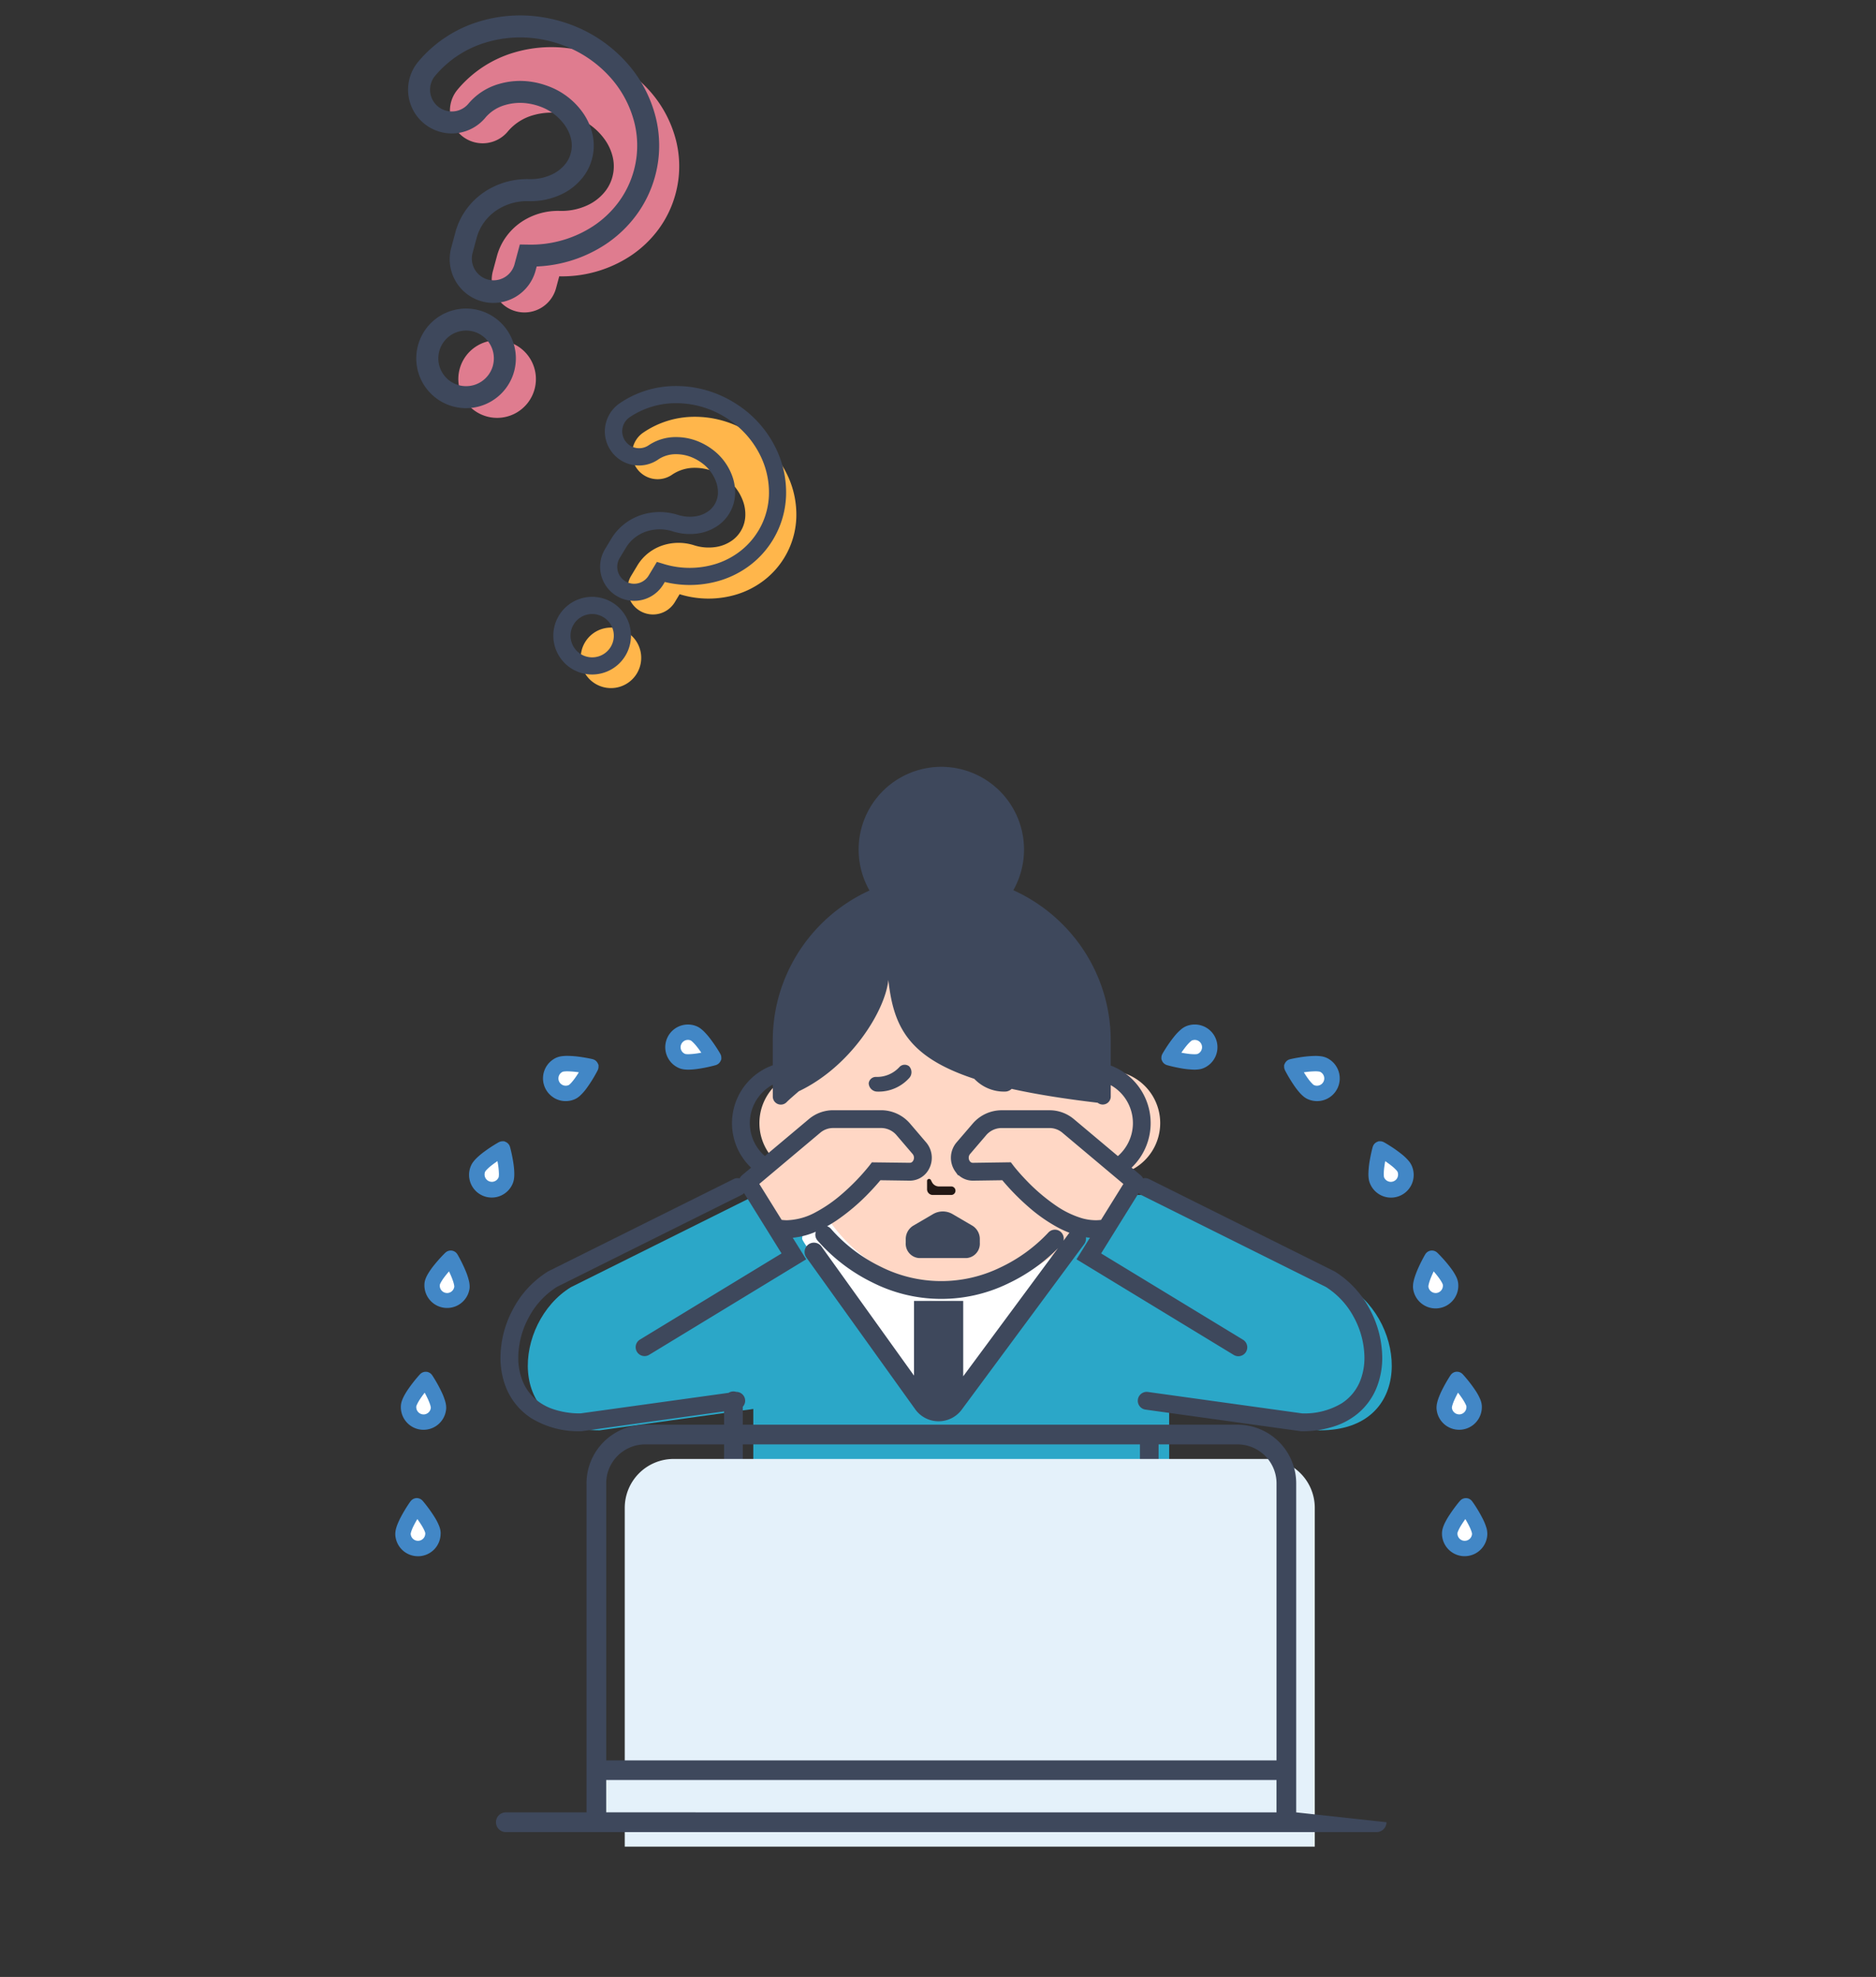<svg xmlns="http://www.w3.org/2000/svg" width="280" height="295" viewBox="0 0 280 295">
  <rect x="0" y="0" width="280" height="295" fill="#333333" stroke="none"/>
  <g id="グループ_3132" data-name="グループ 3132" transform="translate(7912 2711)">
    <g id="parts" transform="translate(-8751 -2882)">
      <g id="グループ_2662" data-name="グループ 2662" transform="translate(-75 3.125)">
        <path id="パス_2535" data-name="パス 2535" d="M35.224,17.318v0a15.838,15.838,0,0,0-1.142-5.886A17.607,17.607,0,0,0,28.889,4.4,19.274,19.274,0,0,0,20.777.478C20.148.339,19.519.232,18.894.154A19.527,19.527,0,0,0,8.4,1.713a17.4,17.4,0,0,0-7.686,6.7,4.882,4.882,0,1,0,8.326,5.1h0a7.645,7.645,0,0,1,3.4-2.9,9.774,9.774,0,0,1,5.249-.758q.491.061.989.17a9.327,9.327,0,0,1,5,2.884,7.461,7.461,0,0,1,1.339,2.151,6.056,6.056,0,0,1,.445,2.256,6.361,6.361,0,0,1-.048.78,6.043,6.043,0,0,1-.686,2.141,7.214,7.214,0,0,1-2.467,2.6,9.172,9.172,0,0,1-3.911,1.372,9.8,9.8,0,0,0-5.464,2.444,9.077,9.077,0,0,0-1.9,2.429A8.781,8.781,0,0,0,10,32.145l-.285,2.3a4.882,4.882,0,1,0,9.689,1.2l.218-1.757A18.607,18.607,0,0,0,29.8,29.33a16.632,16.632,0,0,0,3.52-4.453A15.825,15.825,0,0,0,35.1,19.294,16.112,16.112,0,0,0,35.224,17.318Z" transform="translate(982.753 172.819) rotate(8)" fill="#df7c8f"/>
        <path id="パス_2537" data-name="パス 2537" d="M6.5.045A5.79,5.79,0,1,0,11.527,6.5,5.786,5.786,0,0,0,6.5.045Z" transform="translate(983.278 217.901) rotate(8)" fill="#df7c8f"/>
        <path id="パス_2536" data-name="パス 2536" d="M37.246,12.462a19.251,19.251,0,0,0-5.673-7.685h0a20.915,20.915,0,0,0-8.8-4.26c-.679-.15-1.358-.266-2.033-.35A21.78,21.78,0,0,0,18.047,0a20.972,20.972,0,0,0-8.68,1.86A19.036,19.036,0,0,0,.962,9.194a6.523,6.523,0,1,0,11.123,6.818L12.09,16a6.019,6.019,0,0,1,2.669-2.258,7.948,7.948,0,0,1,3.287-.692,8.7,8.7,0,0,1,1.081.068h0c.277.035.556.082.839.144h0a7.692,7.692,0,0,1,4.114,2.363l0,0A5.821,5.821,0,0,1,25.133,17.3a4.416,4.416,0,0,1,.328,1.648,4.693,4.693,0,0,1-.036.577,4.379,4.379,0,0,1-.5,1.565,5.575,5.575,0,0,1-1.912,2,7.539,7.539,0,0,1-3.21,1.121h0a11.434,11.434,0,0,0-6.376,2.858h0a10.71,10.71,0,0,0-2.248,2.869h0a10.422,10.422,0,0,0-1.159,3.642l-.285,2.295A6.522,6.522,0,1,0,22.677,37.49l.066-.532a20.117,20.117,0,0,0,9.789-4.763h0A18.269,18.269,0,0,0,36.4,27.3h0a17.461,17.461,0,0,0,1.971-6.162h0a17.774,17.774,0,0,0,.135-2.178v-.09l0-.027A17.5,17.5,0,0,0,37.246,12.462Zm-2.132,8.273a14.177,14.177,0,0,1-1.6,5h0a14.993,14.993,0,0,1-3.174,4.013h0A16.968,16.968,0,0,1,21.065,33.9l-1.268.158-.375,3.027a3.244,3.244,0,0,1-3.21,2.844,3.266,3.266,0,0,1-.406-.025,3.244,3.244,0,0,1-2.842-3.213,3.314,3.314,0,0,1,.025-.405l.285-2.3a7.135,7.135,0,0,1,.793-2.491h0a7.426,7.426,0,0,1,1.559-1.988,8.155,8.155,0,0,1,4.552-2.03h0a10.81,10.81,0,0,0,4.613-1.623,8.853,8.853,0,0,0,3.021-3.2h0a7.687,7.687,0,0,0,.87-2.715v0a8.021,8.021,0,0,0,.061-.981v0a7.709,7.709,0,0,0-.562-2.863h0a9.093,9.093,0,0,0-1.632-2.627,10.96,10.96,0,0,0-5.877-3.4q-.574-.126-1.139-.2h0a11.961,11.961,0,0,0-1.487-.093,11.226,11.226,0,0,0-4.643.986A9.278,9.278,0,0,0,9.286,14.3h0a3.221,3.221,0,0,1-1.2,1.147,3.263,3.263,0,0,1-1.566.4,3.246,3.246,0,0,1-2.837-1.681,3.273,3.273,0,0,1-.4-1.567,3.22,3.22,0,0,1,.478-1.689A15.754,15.754,0,0,1,10.725,4.85a17.692,17.692,0,0,1,7.323-1.566,18.547,18.547,0,0,1,2.285.142c.575.072,1.154.17,1.732.3a17.635,17.635,0,0,1,7.423,3.589h0a15.962,15.962,0,0,1,4.713,6.37,14.2,14.2,0,0,1,1.024,5.266v.015a14.431,14.431,0,0,1-.11,1.77Z" transform="translate(976.725 167.875) rotate(8)" fill="#3e485c"/>
        <path id="パス_2538" data-name="パス 2538" d="M8.341.057h0A7.432,7.432,0,1,0,13.007,2.53,7.459,7.459,0,0,0,8.341.057Zm3.2,7.886A4.149,4.149,0,0,1,7.433,11.58a4.232,4.232,0,0,1-.517-.032A4.148,4.148,0,0,1,3.281,7.439a4.2,4.2,0,0,1,.032-.517h0A4.146,4.146,0,0,1,7.419,3.283a4.2,4.2,0,0,1,.518.032l.2-1.629-.2,1.629a4.148,4.148,0,0,1,3.6,4.628Z" transform="translate(977.248 212.958) rotate(8)" fill="#3e485c"/>
      </g>
      <g id="グループ_2659" data-name="グループ 2659" transform="translate(60.344 -1200.467)">
        <path id="パス_2508" data-name="パス 2508" d="M27.463,13.5h0a12.348,12.348,0,0,0-.89-4.589,13.727,13.727,0,0,0-4.049-5.479A15.027,15.027,0,0,0,16.2.373C15.708.265,15.218.181,14.73.12A15.224,15.224,0,0,0,6.553,1.335,13.563,13.563,0,0,0,.561,6.558a3.807,3.807,0,1,0,6.491,3.978h0A5.96,5.96,0,0,1,9.7,8.271a7.62,7.62,0,0,1,4.093-.591q.383.048.771.133a7.272,7.272,0,0,1,3.9,2.248A5.817,5.817,0,0,1,19.5,11.737a4.721,4.721,0,0,1,.347,1.759,4.959,4.959,0,0,1-.038.608,4.711,4.711,0,0,1-.535,1.669A5.625,5.625,0,0,1,17.355,17.8a7.151,7.151,0,0,1-3.05,1.07,7.639,7.639,0,0,0-4.26,1.906,7.077,7.077,0,0,0-1.484,1.894A6.846,6.846,0,0,0,7.8,25.062l-.222,1.789a3.806,3.806,0,1,0,7.554.939l.17-1.37a14.507,14.507,0,0,0,7.928-3.553,12.967,12.967,0,0,0,2.744-3.472,12.338,12.338,0,0,0,1.392-4.352A12.562,12.562,0,0,0,27.463,13.5Z" transform="translate(876.857 1429.775) rotate(24)" fill="#ffb64b"/>
        <path id="パス_2511" data-name="パス 2511" d="M5.067.035A4.514,4.514,0,1,0,8.987,5.07,4.511,4.511,0,0,0,5.067.035Z" transform="translate(867.563 1463.674) rotate(24)" fill="#ffb64b"/>
        <path id="パス_2509" data-name="パス 2509" d="M29.039,9.716a15.009,15.009,0,0,0-4.423-5.992h0A16.306,16.306,0,0,0,17.752.4C17.223.286,16.693.2,16.167.13A16.98,16.98,0,0,0,14.07,0,16.35,16.35,0,0,0,7.3,1.45,14.841,14.841,0,0,0,.75,7.168a5.086,5.086,0,1,0,8.672,5.316l0-.007a4.693,4.693,0,0,1,2.081-1.761,6.2,6.2,0,0,1,2.563-.539,6.785,6.785,0,0,1,.843.053h0c.216.027.433.064.654.112h0a6,6,0,0,1,3.208,1.842l0,0a4.538,4.538,0,0,1,.816,1.3,3.443,3.443,0,0,1,.256,1.285,3.659,3.659,0,0,1-.028.45,3.414,3.414,0,0,1-.391,1.22,4.347,4.347,0,0,1-1.491,1.561,5.878,5.878,0,0,1-2.5.874h0a8.915,8.915,0,0,0-4.971,2.228h0a8.35,8.35,0,0,0-1.752,2.237h0a8.125,8.125,0,0,0-.9,2.839l-.222,1.789A5.085,5.085,0,1,0,17.68,29.229l.051-.415A15.684,15.684,0,0,0,25.363,25.1h0a14.243,14.243,0,0,0,3.014-3.815h0a13.613,13.613,0,0,0,1.537-4.8h0a13.858,13.858,0,0,0,.106-1.7v-.07l0-.021A13.64,13.64,0,0,0,29.039,9.716Zm-1.662,6.45a11.053,11.053,0,0,1-1.248,3.9h0A11.689,11.689,0,0,1,23.654,23.2h0a13.229,13.229,0,0,1-7.232,3.235l-.989.123-.292,2.36a2.529,2.529,0,0,1-2.5,2.217,2.546,2.546,0,0,1-.316-.02,2.529,2.529,0,0,1-2.216-2.5,2.584,2.584,0,0,1,.02-.316l.222-1.79a5.563,5.563,0,0,1,.618-1.942h0a5.789,5.789,0,0,1,1.216-1.55,6.358,6.358,0,0,1,3.549-1.583h0a8.428,8.428,0,0,0,3.6-1.266,6.9,6.9,0,0,0,2.355-2.5h0a5.993,5.993,0,0,0,.678-2.117h0a6.253,6.253,0,0,0,.048-.765h0a6.01,6.01,0,0,0-.438-2.232h0A7.089,7.089,0,0,0,20.7,10.5a8.545,8.545,0,0,0-4.582-2.653q-.447-.1-.888-.153h0a9.325,9.325,0,0,0-1.16-.072,8.752,8.752,0,0,0-3.62.768A7.233,7.233,0,0,0,7.24,11.149h0a2.511,2.511,0,0,1-.936.894,2.544,2.544,0,0,1-1.221.313,2.531,2.531,0,0,1-2.211-1.311,2.552,2.552,0,0,1-.312-1.222,2.511,2.511,0,0,1,.373-1.317,12.283,12.283,0,0,1,5.43-4.725,13.794,13.794,0,0,1,5.709-1.221,14.46,14.46,0,0,1,1.782.111c.448.056.9.133,1.351.232a13.749,13.749,0,0,1,5.787,2.8h0a12.444,12.444,0,0,1,3.674,4.966,11.075,11.075,0,0,1,.8,4.106v.012a11.252,11.252,0,0,1-.086,1.38Z" transform="translate(873.401 1424.775) rotate(24)" fill="#3e485c"/>
        <path id="パス_2510" data-name="パス 2510" d="M6.5.045h0A5.794,5.794,0,1,0,10.14,1.972,5.815,5.815,0,0,0,6.5.045ZM9,6.193A3.234,3.234,0,0,1,5.8,9.029,3.3,3.3,0,0,1,5.392,9,3.234,3.234,0,0,1,2.558,5.8a3.271,3.271,0,0,1,.025-.4h0a3.233,3.233,0,0,1,3.2-2.836,3.274,3.274,0,0,1,.4.025l.158-1.27-.158,1.27A3.234,3.234,0,0,1,9,6.193Z" transform="translate(864.106 1458.674) rotate(24)" fill="#3e485c"/>
      </g>
    </g>
    <g id="parts-2" data-name="parts" transform="translate(-8079 -3395)">
      <g id="グループ_2637" data-name="グループ 2637" transform="translate(27.687 3.017)">
        <g id="j163_15_0" transform="translate(198.313 795.427)">
          <path id="パス_2444" data-name="パス 2444" d="M170.292,308.735l23.152,3.217c14.14,0,12.89-16.1,4.278-21.359l-27.645-13.762H109.281L81.636,290.594c-8.613,5.263-9.862,21.359,4.278,21.359l23.152-3.217h61.226Z" transform="translate(-55.427 -212.963)" fill="#2ba7c8"/>
          <path id="パス_2445" data-name="パス 2445" d="M285.942,296v44.431H223.873V292.963c0-.354,1.952-2.281,5.583-4.419a49.139,49.139,0,0,1,24.853-6.515A64.053,64.053,0,0,1,280.7,287.3a29.218,29.218,0,0,1,3.449,1.8l1.573,6.04Z" transform="translate(-170.439 -216.984)" fill="#2ba7c8"/>
          <path id="パス_2446" data-name="パス 2446" d="M268.217,274.144a8.756,8.756,0,0,1,0,2.4c-.211.683,17.784,24.031,17.784,24.031s1.921,1.5,3.29,1.345,3.207-2.488,3.207-2.488l18.93-25.527-9.289-3.49a24.614,24.614,0,0,0-25.959-.426Z" transform="translate(-207.496 -206.168)" fill="#fff"/>
          <path id="パス_2447" data-name="パス 2447" d="M257.969,236.474l-2.383-2.784a4.368,4.368,0,0,0-3.315-1.567h-7.2a4.3,4.3,0,0,0-2.771,1.027l-9.966,8.369,4.3,6.852c7.157,1.58,14.887-8.466,14.887-8.466l5.012.072a1.88,1.88,0,0,0,1.552-.809A2.216,2.216,0,0,0,257.969,236.474Z" transform="translate(-179.734 -179.574)" fill="#ffd7c5"/>
          <path id="パス_2448" data-name="パス 2448" d="M388.34,233.152a4.3,4.3,0,0,0-2.771-1.027h-7.2a4.367,4.367,0,0,0-3.315,1.567l-2.383,2.784a2.217,2.217,0,0,0-.109,2.7,1.882,1.882,0,0,0,1.552.809l5.012-.072s7.73,10.046,14.887,8.466l4.3-6.852Z" transform="translate(-287.903 -179.574)" fill="#ffd7c5"/>
          <path id="パス_2449" data-name="パス 2449" d="M281.993,116.975h0v-2.316c0-10.434-10.885-20.4-22.433-20.4s-22.433,9.962-22.433,20.4v2.351a7.843,7.843,0,0,0,.363,15.643c1.977,9.129,11.759,17.071,22.07,17.071s20.086-7.937,22.068-17.062h.365a7.843,7.843,0,0,0,0-15.687Z" transform="translate(-175.672 -71.675)" fill="#ffd7c5"/>
          <path id="パス_2450" data-name="パス 2450" d="M513.141,175.012a2.237,2.237,0,0,1,1.693,4.142c-1.144.467-4.668-.482-4.677-.505S512,175.48,513.141,175.012Z" transform="translate(-394.663 -135.262)" fill="#fff"/>
          <path id="パス_2451" data-name="パス 2451" d="M595.778,195.736a2.237,2.237,0,0,1-1.886,4.058c-1.12-.521-2.82-3.751-2.81-3.773S594.657,195.216,595.778,195.736Z" transform="translate(-457.268 -151.286)" fill="#fff"/>
          <path id="パス_2452" data-name="パス 2452" d="M650.878,254.746a2.237,2.237,0,0,1-4.129,1.724c-.476-1.14.447-4.672.47-4.681S650.4,253.606,650.878,254.746Z" transform="translate(-500.227 -194.787)" fill="#fff"/>
          <path id="パス_2453" data-name="パス 2453" d="M680.473,327.618a2.237,2.237,0,1,1-4.434.6c-.165-1.224,1.639-4.4,1.664-4.4S680.307,326.394,680.473,327.618Z" transform="translate(-522.983 -250.508)" fill="#fff"/>
          <path id="パス_2454" data-name="パス 2454" d="M695.977,407.661a2.237,2.237,0,1,1-4.46.351c-.1-1.232,1.881-4.3,1.906-4.3S695.881,406.43,695.977,407.661Z" transform="translate(-534.963 -312.315)" fill="#fff"/>
          <path id="パス_2455" data-name="パス 2455" d="M699.635,491.233a2.237,2.237,0,0,1-4.47-.194c.054-1.234,2.39-4.039,2.415-4.038S699.688,490,699.635,491.233Z" transform="translate(-537.786 -376.749)" fill="#fff"/>
          <path id="パス_2456" data-name="パス 2456" d="M186.122,175.012a2.237,2.237,0,1,0-1.693,4.142c1.144.467,4.668-.482,4.677-.505S187.265,175.48,186.122,175.012Z" transform="translate(-141.6 -135.262)" fill="#fff"/>
          <path id="パス_2457" data-name="パス 2457" d="M103.751,195.736a2.237,2.237,0,0,0,1.886,4.058c1.121-.521,2.82-3.751,2.81-3.773S104.872,195.216,103.751,195.736Z" transform="translate(-79.262 -151.286)" fill="#fff"/>
          <path id="パス_2458" data-name="パス 2458" d="M53.955,254.746a2.237,2.237,0,0,0,4.129,1.724c.476-1.14-.447-4.672-.47-4.681S54.431,253.606,53.955,254.746Z" transform="translate(-41.606 -194.787)" fill="#fff"/>
          <path id="パス_2459" data-name="パス 2459" d="M24.269,327.618a2.237,2.237,0,0,0,4.434.6c.165-1.224-1.639-4.4-1.664-4.4S24.434,326.394,24.269,327.618Z" transform="translate(-18.759 -250.508)" fill="#fff"/>
          <path id="パス_2460" data-name="パス 2460" d="M8.744,407.661a2.237,2.237,0,1,0,4.461.351c.1-1.232-1.881-4.3-1.906-4.3S8.841,406.43,8.744,407.661Z" transform="translate(-6.759 -312.315)" fill="#fff"/>
          <path id="パス_2461" data-name="パス 2461" d="M5.079,491.233a2.237,2.237,0,1,0,4.47-.194C9.495,489.8,7.159,487,7.134,487S5.025,490,5.079,491.233Z" transform="translate(-3.928 -376.749)" fill="#fff"/>
          <path id="パス_2462" data-name="パス 2462" d="M353.766,501.087a1.824,1.824,0,1,0,1.824,1.824A1.824,1.824,0,0,0,353.766,501.087Z" transform="translate(-272.266 -387.646)" fill="#231815"/>
          <path id="パス_2463" data-name="パス 2463" d="M351.433,273.939h2.779a.636.636,0,0,0,0-1.271h-1.857a1.165,1.165,0,0,1-1.037-.633l-.167-.326a.3.3,0,0,0-.568.137v1.243A.85.85,0,0,0,351.433,273.939Z" transform="translate(-271.215 -210.07)" fill="#231815"/>
          <path id="パス_2464" data-name="パス 2464" d="M346.5,295.131l-2.968-1.736a2.885,2.885,0,0,0-2.959,0l-2.968,1.736a2.346,2.346,0,0,0-1.084,2.038v.488a2.147,2.147,0,0,0,1.977,2.284H345.6a2.147,2.147,0,0,0,1.977-2.284v-.488A2.346,2.346,0,0,0,346.5,295.131Z" transform="translate(-260.335 -226.657)" fill="#3e485c"/>
          <path id="パス_2465" data-name="パス 2465" d="M316.663,196.643a4.528,4.528,0,0,1-3.449,1.454,1.075,1.075,0,0,0-1.117.938,1.29,1.29,0,0,0,1.32,1.253,6.134,6.134,0,0,0,4.673-1.97,1.29,1.29,0,0,0,.025-1.82A1.074,1.074,0,0,0,316.663,196.643Z" transform="translate(-241.439 -151.843)" fill="#3e485c"/>
          <path id="パス_2466" data-name="パス 2466" d="M491.657,282.085Z" transform="translate(-380.352 -218.224)" fill="#231815"/>
          <path id="パス_2467" data-name="パス 2467" d="M112.1,67.639a6.069,6.069,0,0,1-.8-.054l-3.333-5.362,9.084-7.629a2.976,2.976,0,0,1,1.917-.716h7.2a3.038,3.038,0,0,1,2.306,1.1l2.383,2.784a.854.854,0,0,1,.194.554.866.866,0,0,1-.156.5.557.557,0,0,1-.447.254h-.015L124.771,59l-.406.528h0a32.037,32.037,0,0,1-4.029,4.171,21.09,21.09,0,0,1-3.984,2.762A9.447,9.447,0,0,1,112.1,67.639Zm42.115,1.912-.847,1.144a1.324,1.324,0,0,0-2.256-1.22h0a23.525,23.525,0,0,1-7.239,5.246,20.111,20.111,0,0,1-17.825-.167,23.477,23.477,0,0,1-7.395-5.642,1.314,1.314,0,0,0-.566-.376c.463-.258.914-.533,1.349-.821a30.675,30.675,0,0,0,5.027-4.284c.7-.727,1.235-1.349,1.579-1.76l4.378.063h.034a3.214,3.214,0,0,0,2.606-1.363h0a3.546,3.546,0,0,0-.18-4.332L130.5,53.254a5.7,5.7,0,0,0-4.324-2.031h-7.2a5.634,5.634,0,0,0-3.625,1.338l-6.55,5.5a6.549,6.549,0,0,1-1.307-1.547,6.519,6.519,0,0,1,.97-7.977,6.563,6.563,0,0,1,1.519-1.131v1.776a1.2,1.2,0,0,0,2.056.845c.458-.466,1.109-1.008,1.824-1.634,7.722-3.662,12.9-11.988,13.365-16.613.753,6.744,2.783,11.462,12.827,14.758a6.129,6.129,0,0,0,4.607,1.906,1.439,1.439,0,0,0,.968-.406c3.541.786,7.773,1.472,12.843,2.069a1.194,1.194,0,0,0,1.949-.925v-1.7a6.575,6.575,0,0,1,1.4,1.059,6.515,6.515,0,0,1-.335,9.525l-6.551-5.5a5.633,5.633,0,0,0-3.625-1.338h-7.2a5.7,5.7,0,0,0-4.324,2.031L137.4,56.037a3.545,3.545,0,0,0-.18,4.334l.4.554h.1a3.175,3.175,0,0,0,2.106.809h.036l4.377-.063a35.524,35.524,0,0,0,3.912,3.984,23.836,23.836,0,0,0,4.522,3.143,15.656,15.656,0,0,0,1.587.712c-.012.014-.026.026-.038.041Zm3.958-1.912a7.672,7.672,0,0,1-2.12-.319,13.879,13.879,0,0,1-3.747-1.819,28.076,28.076,0,0,1-4.577-3.908c-.576-.6-1.036-1.126-1.35-1.5-.157-.185-.276-.332-.356-.431l-.088-.111-.02-.026,0-.005h0l-.406-.528-5.669.082h-.015a.554.554,0,0,1-.446-.254h0a.865.865,0,0,1-.156-.5.853.853,0,0,1,.194-.554l2.383-2.784a3.039,3.039,0,0,1,2.306-1.1h7.2a2.975,2.975,0,0,1,1.917.716l9.083,7.629-3.333,5.362A6.119,6.119,0,0,1,158.175,67.639Zm8.215,31.687a1.226,1.226,0,0,0-.217-.019,1.393,1.393,0,0,0-1.391,1.394V122.25h2.782V100.7A1.388,1.388,0,0,0,166.391,99.326Zm32.686-18.412a14.669,14.669,0,0,0-5.2-5.615l-.051-.029-27.7-13.786a1.326,1.326,0,0,0-.887-.1s0,0,0-.006a1.277,1.277,0,0,0-.064-.112,1.241,1.241,0,0,0-.07-.112,1.108,1.108,0,0,0-.083-.093c-.032-.035-.064-.07-.1-.1-.01-.01-.016-.019-.026-.029l-1.362-1.142a9.173,9.173,0,0,0-3.114-15.234V40.81A24.458,24.458,0,0,0,156.2,27.078a24.82,24.82,0,0,0-10.318-8.685,12.342,12.342,0,1,0-21.468.045,24.692,24.692,0,0,0-13.326,15.075,24.461,24.461,0,0,0-1.11,7.3v3.7a9.178,9.178,0,0,0-4.763,13.384,9.308,9.308,0,0,0,1.525,1.9l-1.362,1.142c-.01.01-.016.019-.026.029-.035.032-.067.067-.1.1a1.146,1.146,0,0,0-.083.093c-.026.035-.048.073-.07.112a1.27,1.27,0,0,0-.064.112.011.011,0,0,1,0,.006,1.327,1.327,0,0,0-.887.1L76.454,75.27,76.4,75.3a14.669,14.669,0,0,0-5.2,5.615,15.494,15.494,0,0,0-1.866,7.22,12.072,12.072,0,0,0,.692,4.1,9.771,9.771,0,0,0,3.921,4.952,13.466,13.466,0,0,0,7.424,1.933h.093l21.248-2.954V122.25H105.5V95.472a1.31,1.31,0,0,0,.345-1.078,1.324,1.324,0,0,0-1.321-1.142,1.922,1.922,0,0,0-.2-.048,1.228,1.228,0,0,0-.217-.019,1.347,1.347,0,0,0-.727.211L81.293,96.461a12.387,12.387,0,0,1-4.31-.708,7.966,7.966,0,0,1-2.259-1.279,7.081,7.081,0,0,1-2.058-2.779,9.24,9.24,0,0,1-.673-3.561,12.791,12.791,0,0,1,1.551-5.966,12.034,12.034,0,0,1,4.211-4.578l27.578-13.729a1.268,1.268,0,0,0,.36-.271l4.211,6.774,1.385,2.23-6.968,4.237-14.2,8.637A1.329,1.329,0,0,0,91.5,87.739l12.819-7.794,10.643-6.474-.182-.293-1.822-2.926a10.831,10.831,0,0,0,2-.38,13.039,13.039,0,0,0,1.445-.514,1.322,1.322,0,0,0,.249,1.3c.194.227.4.447.6.664a26.187,26.187,0,0,0,7.638,5.625A22.785,22.785,0,0,0,145,77.13a26.2,26.2,0,0,0,7.552-5.325L138.4,90.929V79.679h-7.341V90.824L117.246,71.563a1.536,1.536,0,0,0-.108-.134,1.392,1.392,0,0,0-2.214,1.662c.019.032.038.061.061.093l16.274,22.694.01.016a4.286,4.286,0,0,0,1.566,1.308,4.313,4.313,0,0,0,3.784,0,4.263,4.263,0,0,0,1.567-1.308l2.45-3.308,15.821-21.38a1.394,1.394,0,0,0,.258-1.024c.2.032.4.051.6.07l-2,3.219,11.077,6.735,12.385,7.533a1.329,1.329,0,0,0,1.381-2.272l-13.99-8.506-7.182-4.368,2.16-3.474,3.439-5.529a1.271,1.271,0,0,0,.36.271L192.524,77.59a12.032,12.032,0,0,1,4.211,4.578,12.83,12.83,0,0,1,1.551,5.966,9.367,9.367,0,0,1-.533,3.2,7.109,7.109,0,0,1-2.865,3.628,10.777,10.777,0,0,1-5.909,1.5l-22.588-3.139-.456-.064a1.329,1.329,0,0,0-.364,2.632l.82.115,22.422,3.117h.092a15.149,15.149,0,0,0,5.322-.88,10.665,10.665,0,0,0,3.008-1.71,9.758,9.758,0,0,0,2.827-3.809,11.9,11.9,0,0,0,.881-4.588A15.51,15.51,0,0,0,199.076,80.914Z" transform="translate(-53.639)" fill="#3e485c"/>
          <path id="パス_2468" data-name="パス 2468" d="M505.323,175.428a1.136,1.136,0,0,0,.219.215,1.116,1.116,0,0,0,.175.108,1.18,1.18,0,0,0,.11.048c.04.015.058.02.077.027.068.022.131.039.227.065.323.087.929.235,1.633.367a12.842,12.842,0,0,0,2.234.248,4.923,4.923,0,0,0,.661-.041,2.787,2.787,0,0,0,.682-.174,3.384,3.384,0,0,0,1.853-4.415h0a3.384,3.384,0,0,0-4.415-1.853h0a2.992,2.992,0,0,0-.748.462A7.586,7.586,0,0,0,507,171.551a19.638,19.638,0,0,0-1.232,1.715c-.161.25-.294.465-.389.625-.048.08-.086.146-.117.2-.016.028-.029.052-.045.082s-.017.033-.033.066c-.008.018-.018.039-.034.084-.008.023-.019.052-.032.1-.007.026-.014.057-.022.1a1.14,1.14,0,0,0-.017.2v.215l.078.2A1.147,1.147,0,0,0,505.323,175.428Zm4.326-3.279a1.079,1.079,0,0,1,.41-.081,1.1,1.1,0,0,1,.6.181,1.09,1.09,0,0,1,.489.907,1.1,1.1,0,0,1-.181.6,1.076,1.076,0,0,1-.495.406.761.761,0,0,1-.139.027,2.82,2.82,0,0,1-.336.017,8.1,8.1,0,0,1-1.06-.086c-.294-.04-.6-.092-.88-.147.235-.341.5-.7.756-1.013a6.177,6.177,0,0,1,.556-.6,2.112,2.112,0,0,1,.2-.167l.06-.038.014-.007h0l-.434-1.063Z" transform="translate(-390.737 -131.337)" fill="#4287c6"/>
          <path id="パス_2469" data-name="パス 2469" d="M586.07,192.467c.018.053.027.072.035.091.015.034.024.053.034.074.036.075.083.165.15.29a22.277,22.277,0,0,0,1.216,1.995,10.819,10.819,0,0,0,.868,1.112,5.145,5.145,0,0,0,.5.481,2.822,2.822,0,0,0,.614.4,3.385,3.385,0,0,0,4.5-1.643v0a3.386,3.386,0,0,0-1.643-4.5l-.484,1.042.484-1.042a2.983,2.983,0,0,0-.846-.234,6.1,6.1,0,0,0-.836-.052,16.2,16.2,0,0,0-2.487.24c-.362.06-.674.12-.9.167-.115.024-.207.044-.28.061l-.1.026L586.8,191c-.021.007-.045.014-.1.038a1.131,1.131,0,0,0-.142.073,1.149,1.149,0,0,0-.288.248,1.143,1.143,0,0,0-.164.262l-.1.225v.247a1.108,1.108,0,0,0,.022.222A1.162,1.162,0,0,0,586.07,192.467Zm5.1.343a1.308,1.308,0,0,1,.152.029l.037.011.007,0a1.076,1.076,0,0,1,.462.408,1.1,1.1,0,0,1,.167.581,1.091,1.091,0,0,1-.51.921,1.1,1.1,0,0,1-.581.167,1.076,1.076,0,0,1-.456-.1,1.111,1.111,0,0,1-.192-.153,5.933,5.933,0,0,1-.669-.789c-.223-.3-.442-.638-.641-.958a12.618,12.618,0,0,1,1.705-.147A3.863,3.863,0,0,1,591.173,192.811Z" transform="translate(-453.343 -147.361)" fill="#4287c6"/>
          <path id="パス_2470" data-name="パス 2470" d="M648.015,250.378l-1.06.443,1.06-.443a2.991,2.991,0,0,0-.468-.744,7.63,7.63,0,0,0-1.074-1.021,19.636,19.636,0,0,0-1.724-1.219c-.251-.159-.467-.29-.628-.385-.081-.047-.146-.085-.2-.115l-.082-.044-.065-.031c-.018-.008-.038-.017-.082-.033-.023-.008-.051-.018-.1-.032-.025-.007-.056-.014-.1-.022a1.142,1.142,0,0,0-.194-.017h-.225l-.208.085a1.139,1.139,0,0,0-.276.161,1.121,1.121,0,0,0-.211.216,1.17,1.17,0,0,0-.158.29c-.015.041-.021.059-.027.079-.021.068-.038.131-.063.225-.083.319-.225.916-.35,1.612a13.147,13.147,0,0,0-.236,2.213,5.119,5.119,0,0,0,.042.686,2.822,2.822,0,0,0,.183.705,3.386,3.386,0,1,0,6.248-2.609Zm-5.223-1.483Zm3.008,3.385a1.091,1.091,0,0,1-.909.492,1.1,1.1,0,0,1-.6-.179,1.076,1.076,0,0,1-.406-.49.8.8,0,0,1-.03-.15,2.965,2.965,0,0,1-.019-.357,8.468,8.468,0,0,1,.082-1.059c.038-.284.085-.573.136-.848.342.233.7.491,1.018.748a6.2,6.2,0,0,1,.6.551,2.1,2.1,0,0,1,.169.2l.039.06.007.014h0a1.083,1.083,0,0,1,.084.418A1.1,1.1,0,0,1,645.8,252.28Z" transform="translate(-496.304 -190.861)" fill="#4287c6"/>
          <path id="パス_2471" data-name="パス 2471" d="M642.534,274.421h0Z" transform="translate(-497.071 -212.294)" fill="#231815"/>
          <path id="パス_2472" data-name="パス 2472" d="M671.046,343.934h0Z" transform="translate(-519.129 -266.07)" fill="#231815"/>
          <path id="パス_2473" data-name="パス 2473" d="M676.884,326.21a3.383,3.383,0,0,0,.829-2.216,3.444,3.444,0,0,0-.03-.454v0a2.988,2.988,0,0,0-.26-.841,7.622,7.622,0,0,0-.775-1.266,19.685,19.685,0,0,0-1.352-1.625c-.2-.218-.376-.4-.506-.532-.065-.066-.119-.119-.163-.162l-.068-.064c-.014-.012-.028-.025-.06-.051s-.037-.03-.086-.063a1.158,1.158,0,0,0-.279-.136,1.134,1.134,0,0,0-.359-.057H673.7l-.073.009a1.137,1.137,0,0,0-.347.1,1.119,1.119,0,0,0-.257.167,1.1,1.1,0,0,0-.135.138,1.066,1.066,0,0,0-.068.089c-.023.033-.033.051-.045.07-.043.069-.089.148-.153.264-.221.4-.615,1.14-.97,1.962a12.29,12.29,0,0,0-.474,1.267,6.288,6.288,0,0,0-.161.643,3.61,3.61,0,0,0-.069.669,2.371,2.371,0,0,0,.022.326,3.385,3.385,0,0,0,5.912,1.765Zm-2.56-1.13a1.089,1.089,0,0,1-1.075-.943v0h0v-.017a1.618,1.618,0,0,1,.044-.316,6.817,6.817,0,0,1,.326-1c.127-.319.274-.645.419-.951.271.313.552.656.79.986a6.169,6.169,0,0,1,.442.689,2.162,2.162,0,0,1,.111.239c.011.03.018.053.022.068l0,.015a1.144,1.144,0,0,1,.01.148,1.09,1.09,0,0,1-1.091,1.086Z" transform="translate(-519.055 -246.581)" fill="#4287c6"/>
          <path id="パス_2474" data-name="パス 2474" d="M687.528,406.4a3.381,3.381,0,0,0,2.291.895q.132,0,.268-.01h0a3.386,3.386,0,0,0,3.12-3.373c0-.085,0-.175-.01-.268h0a2.984,2.984,0,0,0-.213-.855,7.64,7.64,0,0,0-.7-1.307,19.641,19.641,0,0,0-1.26-1.7c-.189-.229-.353-.421-.475-.559-.062-.07-.112-.125-.154-.171l-.065-.068c-.014-.013-.026-.027-.058-.055a1.087,1.087,0,0,0-.086-.07,1.15,1.15,0,0,0-.292-.157,1.125,1.125,0,0,0-.392-.069h-.04l-.036,0a1.134,1.134,0,0,0-.36.084,1.15,1.15,0,0,0-.408.283c-.044.048-.057.066-.071.084s-.036.048-.049.067c-.047.067-.1.148-.173.263-.251.4-.7,1.144-1.106,1.966a11.556,11.556,0,0,0-.544,1.268,5.658,5.658,0,0,0-.188.649,3.214,3.214,0,0,0-.083.692c0,.065,0,.127.007.182h0A3.379,3.379,0,0,0,687.528,406.4Zm3.26-2.905a2.157,2.157,0,0,1,.1.245c.009.03.015.054.019.069l0,.015h0c0,.026,0,.055,0,.088a1.089,1.089,0,0,1-1,1.083c-.029,0-.059,0-.088,0a1.088,1.088,0,0,1-1.082-1h0v0a1.272,1.272,0,0,1,.046-.266,6.222,6.222,0,0,1,.367-.978c.151-.333.328-.675.5-.994.253.327.514.685.733,1.027A6.2,6.2,0,0,1,690.788,403.5Z" transform="translate(-531.037 -308.388)" fill="#4287c6"/>
          <path id="パス_2475" data-name="パス 2475" d="M696.725,486.41a8.138,8.138,0,0,0-.546-1.366,20.367,20.367,0,0,0-1.031-1.806c-.156-.246-.293-.45-.4-.6-.051-.073-.1-.134-.131-.185l-.054-.073c-.013-.016-.026-.029-.054-.064a.951.951,0,0,0-.083-.083.892.892,0,0,0-.131-.105,1.276,1.276,0,0,0-.172-.1,1.116,1.116,0,0,0-.437-.1l-.019,0h-.022a1.237,1.237,0,0,0-.345.054,1.085,1.085,0,0,0-.261.118,1.242,1.242,0,0,0-.144.108c-.048.041-.064.057-.077.07l-.057.061c-.054.064-.121.14-.211.249a22.643,22.643,0,0,0-1.378,1.886,10.664,10.664,0,0,0-.7,1.228,5.255,5.255,0,0,0-.255.641,2.958,2.958,0,0,0-.134.7v.019c0,.061-.006.112-.006.15a3.385,3.385,0,0,0,3.241,3.379l0,0h.143a3.379,3.379,0,0,0,3.382-3.238v-.038a.4.4,0,0,0,0-.057A3.234,3.234,0,0,0,696.725,486.41Zm-2.5,1.586a1.091,1.091,0,0,1-.753.3h-.048a1.078,1.078,0,0,1-.74-.335,1.1,1.1,0,0,1-.3-.75l0-.026v-.022a1.11,1.11,0,0,1,.067-.239,6.205,6.205,0,0,1,.479-.922c.195-.319.418-.648.635-.951.2.341.408.712.581,1.066a6.147,6.147,0,0,1,.322.756,1.6,1.6,0,0,1,.093.386A1.109,1.109,0,0,1,694.224,488Z" transform="translate(-533.856 -372.822)" fill="#4287c6"/>
          <path id="パス_2476" data-name="パス 2476" d="M180.067,176.295a2.8,2.8,0,0,0,.682.174,4.964,4.964,0,0,0,.661.041,10.345,10.345,0,0,0,1.372-.107c.684-.094,1.349-.232,1.853-.348.252-.058.463-.111.617-.152l.193-.053.084-.026c.018-.006.036-.012.077-.028a1.137,1.137,0,0,0,.108-.05,1.116,1.116,0,0,0,.142-.088,1.15,1.15,0,0,0,.144-.124,1.132,1.132,0,0,0,.232-.343l.1-.221v-.242a1.156,1.156,0,0,0-.078-.417c-.022-.055-.032-.074-.041-.094s-.027-.052-.038-.073c-.04-.073-.091-.16-.163-.282a22.41,22.41,0,0,0-1.309-1.936,10.792,10.792,0,0,0-.919-1.07,5.114,5.114,0,0,0-.518-.457,2.816,2.816,0,0,0-.632-.371l-.435,1.063.434-1.063a3.385,3.385,0,1,0-2.562,6.268Zm.273-3.546a1.077,1.077,0,0,1,.407-.5,1.1,1.1,0,0,1,.6-.181,1.082,1.082,0,0,1,.41.081,1.126,1.126,0,0,1,.2.144,5.933,5.933,0,0,1,.705.757c.237.292.471.616.685.925l-.156.03a10.665,10.665,0,0,1-1.783.2,2.648,2.648,0,0,1-.352-.02.936.936,0,0,1-.1-.018l-.022-.006h0a1.08,1.08,0,0,1-.5-.407,1.1,1.1,0,0,1-.181-.6A1.085,1.085,0,0,1,180.34,172.749Z" transform="translate(-137.673 -131.34)" fill="#4287c6"/>
          <path id="パス_2477" data-name="パス 2477" d="M98.78,211.614h0Z" transform="translate(-76.418 -163.706)" fill="#231815"/>
          <path id="パス_2478" data-name="パス 2478" d="M98.972,196.709a3.383,3.383,0,0,0,3.223.2h0a2.976,2.976,0,0,0,.725-.5,7.605,7.605,0,0,0,.977-1.112,19.607,19.607,0,0,0,1.15-1.771c.149-.257.272-.478.36-.643.044-.083.079-.15.107-.206.014-.029.026-.053.041-.084s.015-.033.029-.066c.007-.018.015-.038.029-.08.007-.022.016-.049.026-.1a1.116,1.116,0,0,0,.03-.262v-.261l-.113-.235a1.146,1.146,0,0,0-.164-.251,1.128,1.128,0,0,0-.216-.2,1.115,1.115,0,0,0-.18-.1,1.175,1.175,0,0,0-.116-.046c-.042-.014-.06-.019-.079-.024-.067-.018-.124-.031-.211-.05-.292-.065-.836-.173-1.483-.268a14.924,14.924,0,0,0-2.085-.178,6.108,6.108,0,0,0-.837.052,2.967,2.967,0,0,0-.846.235h0a3.387,3.387,0,0,0-.369,5.94Zm2.051-3.929a12.655,12.655,0,0,1,1.707.147c-.14.225-.29.457-.445.681a8.631,8.631,0,0,1-.677.872,2.88,2.88,0,0,1-.271.266,1.044,1.044,0,0,1-.086.065l-.022.014h0a1.084,1.084,0,0,1-.457.1,1.1,1.1,0,0,1-.58-.167,1.076,1.076,0,0,1-.408-.463h0a1.073,1.073,0,0,1-.1-.457,1.1,1.1,0,0,1,.167-.58,1.076,1.076,0,0,1,.463-.408,1.052,1.052,0,0,1,.22-.045A4,4,0,0,1,101.024,192.78Z" transform="translate(-75.337 -147.36)" fill="#4287c6"/>
          <path id="パス_2479" data-name="パス 2479" d="M55.218,252.988h0a2.82,2.82,0,0,0,.182-.705,5.106,5.106,0,0,0,.042-.686,10.578,10.578,0,0,0-.1-1.361c-.09-.678-.221-1.334-.332-1.831-.056-.249-.106-.456-.146-.608-.02-.077-.036-.138-.051-.191-.008-.027-.014-.05-.025-.084-.006-.018-.012-.036-.028-.078a1.174,1.174,0,0,0-.051-.11,1.14,1.14,0,0,0-.09-.146,1.166,1.166,0,0,0-.128-.147,1.134,1.134,0,0,0-.355-.235l-.214-.09h-.232a1.114,1.114,0,0,0-.252.028,1.13,1.13,0,0,0-.159.048c-.055.021-.074.031-.093.04l-.073.037c-.073.039-.161.089-.283.161a22.24,22.24,0,0,0-1.945,1.294,10.8,10.8,0,0,0-1.077.911,5.1,5.1,0,0,0-.461.515,2.811,2.811,0,0,0-.375.629,3.386,3.386,0,1,0,6.248,2.61Zm-2.093-1.017a1.018,1.018,0,0,1-.019.105l-.007.024v0a1.079,1.079,0,0,1-.407.49,1.1,1.1,0,0,1-.6.179,1.092,1.092,0,0,1-.909-.492,1.1,1.1,0,0,1-.179-.6,1.077,1.077,0,0,1,.085-.418,1.133,1.133,0,0,1,.146-.2,5.934,5.934,0,0,1,.762-.7c.294-.235.619-.466.93-.678.008.043.016.086.024.13a10.985,10.985,0,0,1,.195,1.778A2.9,2.9,0,0,1,53.125,251.971Z" transform="translate(-37.681 -190.861)" fill="#4287c6"/>
          <path id="パス_2480" data-name="パス 2480" d="M49.864,262.895h0Z" transform="translate(-38.576 -203.378)" fill="#231815"/>
          <path id="パス_2481" data-name="パス 2481" d="M25.4,321.953c-.267-.671-.583-1.318-.837-1.809-.127-.245-.239-.45-.323-.6-.042-.075-.077-.135-.107-.185-.015-.026-.029-.047-.048-.077s-.02-.032-.046-.067a1.169,1.169,0,0,0-.075-.091,1.124,1.124,0,0,0-.122-.116,1.142,1.142,0,0,0-.16-.111,1.13,1.13,0,0,0-.415-.142l-.078-.011h-.079a1.145,1.145,0,0,0-.3.038,1.157,1.157,0,0,0-.379.18c-.048.035-.063.049-.08.063s-.044.039-.061.054c-.061.057-.132.128-.232.229a22.348,22.348,0,0,0-1.545,1.753,10.741,10.741,0,0,0-.8,1.159,5.091,5.091,0,0,0-.312.616,2.828,2.828,0,0,0-.2.7h0a3.386,3.386,0,0,0,6.71.906v0a2.407,2.407,0,0,0,.021-.324,3.8,3.8,0,0,0-.1-.808A9.029,9.029,0,0,0,25.4,321.953Zm-3.95,1.89.011,0-1.121-.151Zm1.111,1.239a1.1,1.1,0,0,1-.149-.01A1.089,1.089,0,0,1,21.471,324a1.1,1.1,0,0,1,.01-.148,1.144,1.144,0,0,1,.09-.23,5.959,5.959,0,0,1,.557-.875c.223-.3.476-.609.721-.892.092.194.185.4.273.6a10.079,10.079,0,0,1,.385,1.024,4.011,4.011,0,0,1,.1.407,1.394,1.394,0,0,1,.029.239v.018h0a1.089,1.089,0,0,1-1.076.942Z" transform="translate(-14.833 -246.583)" fill="#4287c6"/>
          <path id="パス_2482" data-name="パス 2482" d="M9.813,401.8a20.21,20.21,0,0,0-.956-1.812c-.145-.246-.272-.452-.367-.6-.048-.075-.087-.135-.121-.185-.017-.026-.032-.047-.053-.076s-.022-.031-.05-.065a1.166,1.166,0,0,0-.209-.2,1.15,1.15,0,0,0-.606-.221l-.038,0H7.375a1.134,1.134,0,0,0-.325.047,1.157,1.157,0,0,0-.4.208c-.047.038-.062.054-.078.069l-.058.058c-.058.06-.125.135-.219.242A22.286,22.286,0,0,0,4.853,401.1a10.814,10.814,0,0,0-.74,1.2,5.123,5.123,0,0,0-.278.633,2.829,2.829,0,0,0-.161.714q-.011.133-.011.269a3.386,3.386,0,0,0,3.12,3.373c.091.007.18.01.268.01a3.386,3.386,0,0,0,3.373-3.12v-.006q.006-.089.006-.176a3.406,3.406,0,0,0-.116-.833A8.418,8.418,0,0,0,9.813,401.8ZM7.052,405c-.03,0-.059,0-.088,0a1.089,1.089,0,0,1-1-1.083c0-.026,0-.055,0-.085h0a1.119,1.119,0,0,1,.077-.235,5.944,5.944,0,0,1,.508-.905c.206-.313.442-.634.671-.93.122.223.246.459.361.7a9.059,9.059,0,0,1,.419.982,3.381,3.381,0,0,1,.108.374,1.022,1.022,0,0,1,.027.188v0a1.089,1.089,0,0,1-1.083,1Z" transform="translate(-2.835 -308.389)" fill="#4287c6"/>
          <path id="パス_2483" data-name="パス 2483" d="M3.71,420.754v0h0Z" transform="translate(-2.87 -325.498)" fill="#231815"/>
          <path id="パス_2484" data-name="パス 2484" d="M6.768,487.065v-.007a2.97,2.97,0,0,0-.182-.861,7.577,7.577,0,0,0-.657-1.33,19.624,19.624,0,0,0-1.2-1.742c-.182-.236-.338-.434-.456-.574-.061-.073-.108-.131-.147-.179l-.064-.07c-.013-.013-.025-.029-.057-.057a.679.679,0,0,0-.086-.073,1.245,1.245,0,0,0-.134-.093,1.2,1.2,0,0,0-.166-.08,1.144,1.144,0,0,0-.412-.077H3.188l-.022,0A1.076,1.076,0,0,0,2.8,482a1.022,1.022,0,0,0-.268.147.9.9,0,0,0-.144.121c-.045.048-.057.064-.073.08-.026.032-.035.048-.051.067-.048.064-.105.144-.185.258a22.706,22.706,0,0,0-1.19,1.962A11.3,11.3,0,0,0,.3,485.9a5.349,5.349,0,0,0-.208.651,3.282,3.282,0,0,0-.092.708c0,.019,0,.054,0,.1v.019a3.381,3.381,0,0,0,3.382,3.219h.144l0,0a3.379,3.379,0,0,0,3.238-3.379C6.771,487.158,6.771,487.11,6.768,487.065Zm-2.294.144a1.084,1.084,0,0,1-1.04,1.085H3.386a1.085,1.085,0,0,1-1.088-1.04,1.262,1.262,0,0,1,.048-.233,5.769,5.769,0,0,1,.389-.96c.169-.338.364-.689.558-1.011.239.335.488.7.7,1.05a5.927,5.927,0,0,1,.376.728,1.782,1.782,0,0,1,.089.249.261.261,0,0,1,.016.07l0,.013v.051Z" transform="translate(-0.001 -372.82)" fill="#4287c6"/>
        </g>
        <g id="グループ_2636" data-name="グループ 2636" transform="translate(213.376 872.817)">
          <path id="パス_28" data-name="パス 28" d="M70.526,497.936V447.38a7.294,7.294,0,0,1,7.294-7.294h88.4a7.294,7.294,0,0,1,7.294,7.294v50.556Z" transform="translate(-51.342 -414.215)" fill="#e4f1fa"/>
          <rect id="長方形_138" data-name="長方形 138" width="101.523" height="6.876" transform="translate(14.946 72.315)" fill="#e4f1fa"/>
          <path id="パス_33" data-name="パス 33" d="M412.958,365.742h0Z" transform="translate(-325.444 -359.269)" fill="#231815"/>
          <path id="パス_34" data-name="パス 34" d="M297.166,335.2Z" transform="translate(-234.19 -335.196)" fill="#231815"/>
          <path id="パス_36" data-name="パス 36" d="M119.4,432.409V383.322a8.764,8.764,0,0,0-8.763-8.764H22.24a8.764,8.764,0,0,0-8.764,8.764v49.087H1.47a1.47,1.47,0,1,0,0,2.939H131.406a1.47,1.47,0,0,0,1.469-1.47ZM18.121,379.2A5.8,5.8,0,0,1,22.24,377.5h88.4a5.824,5.824,0,0,1,5.824,5.824v41.323H16.416V383.322A5.8,5.8,0,0,1,18.121,379.2Zm-1.706,48.38H116.46v4.825H16.416Z" transform="translate(0 -353.8)" fill="#3e485c"/>
        </g>
      </g>
      <rect id="長方形_330" data-name="長方形 330" width="280" height="200" transform="translate(167 779)" fill="none"/>
    </g>
  </g>
</svg>
